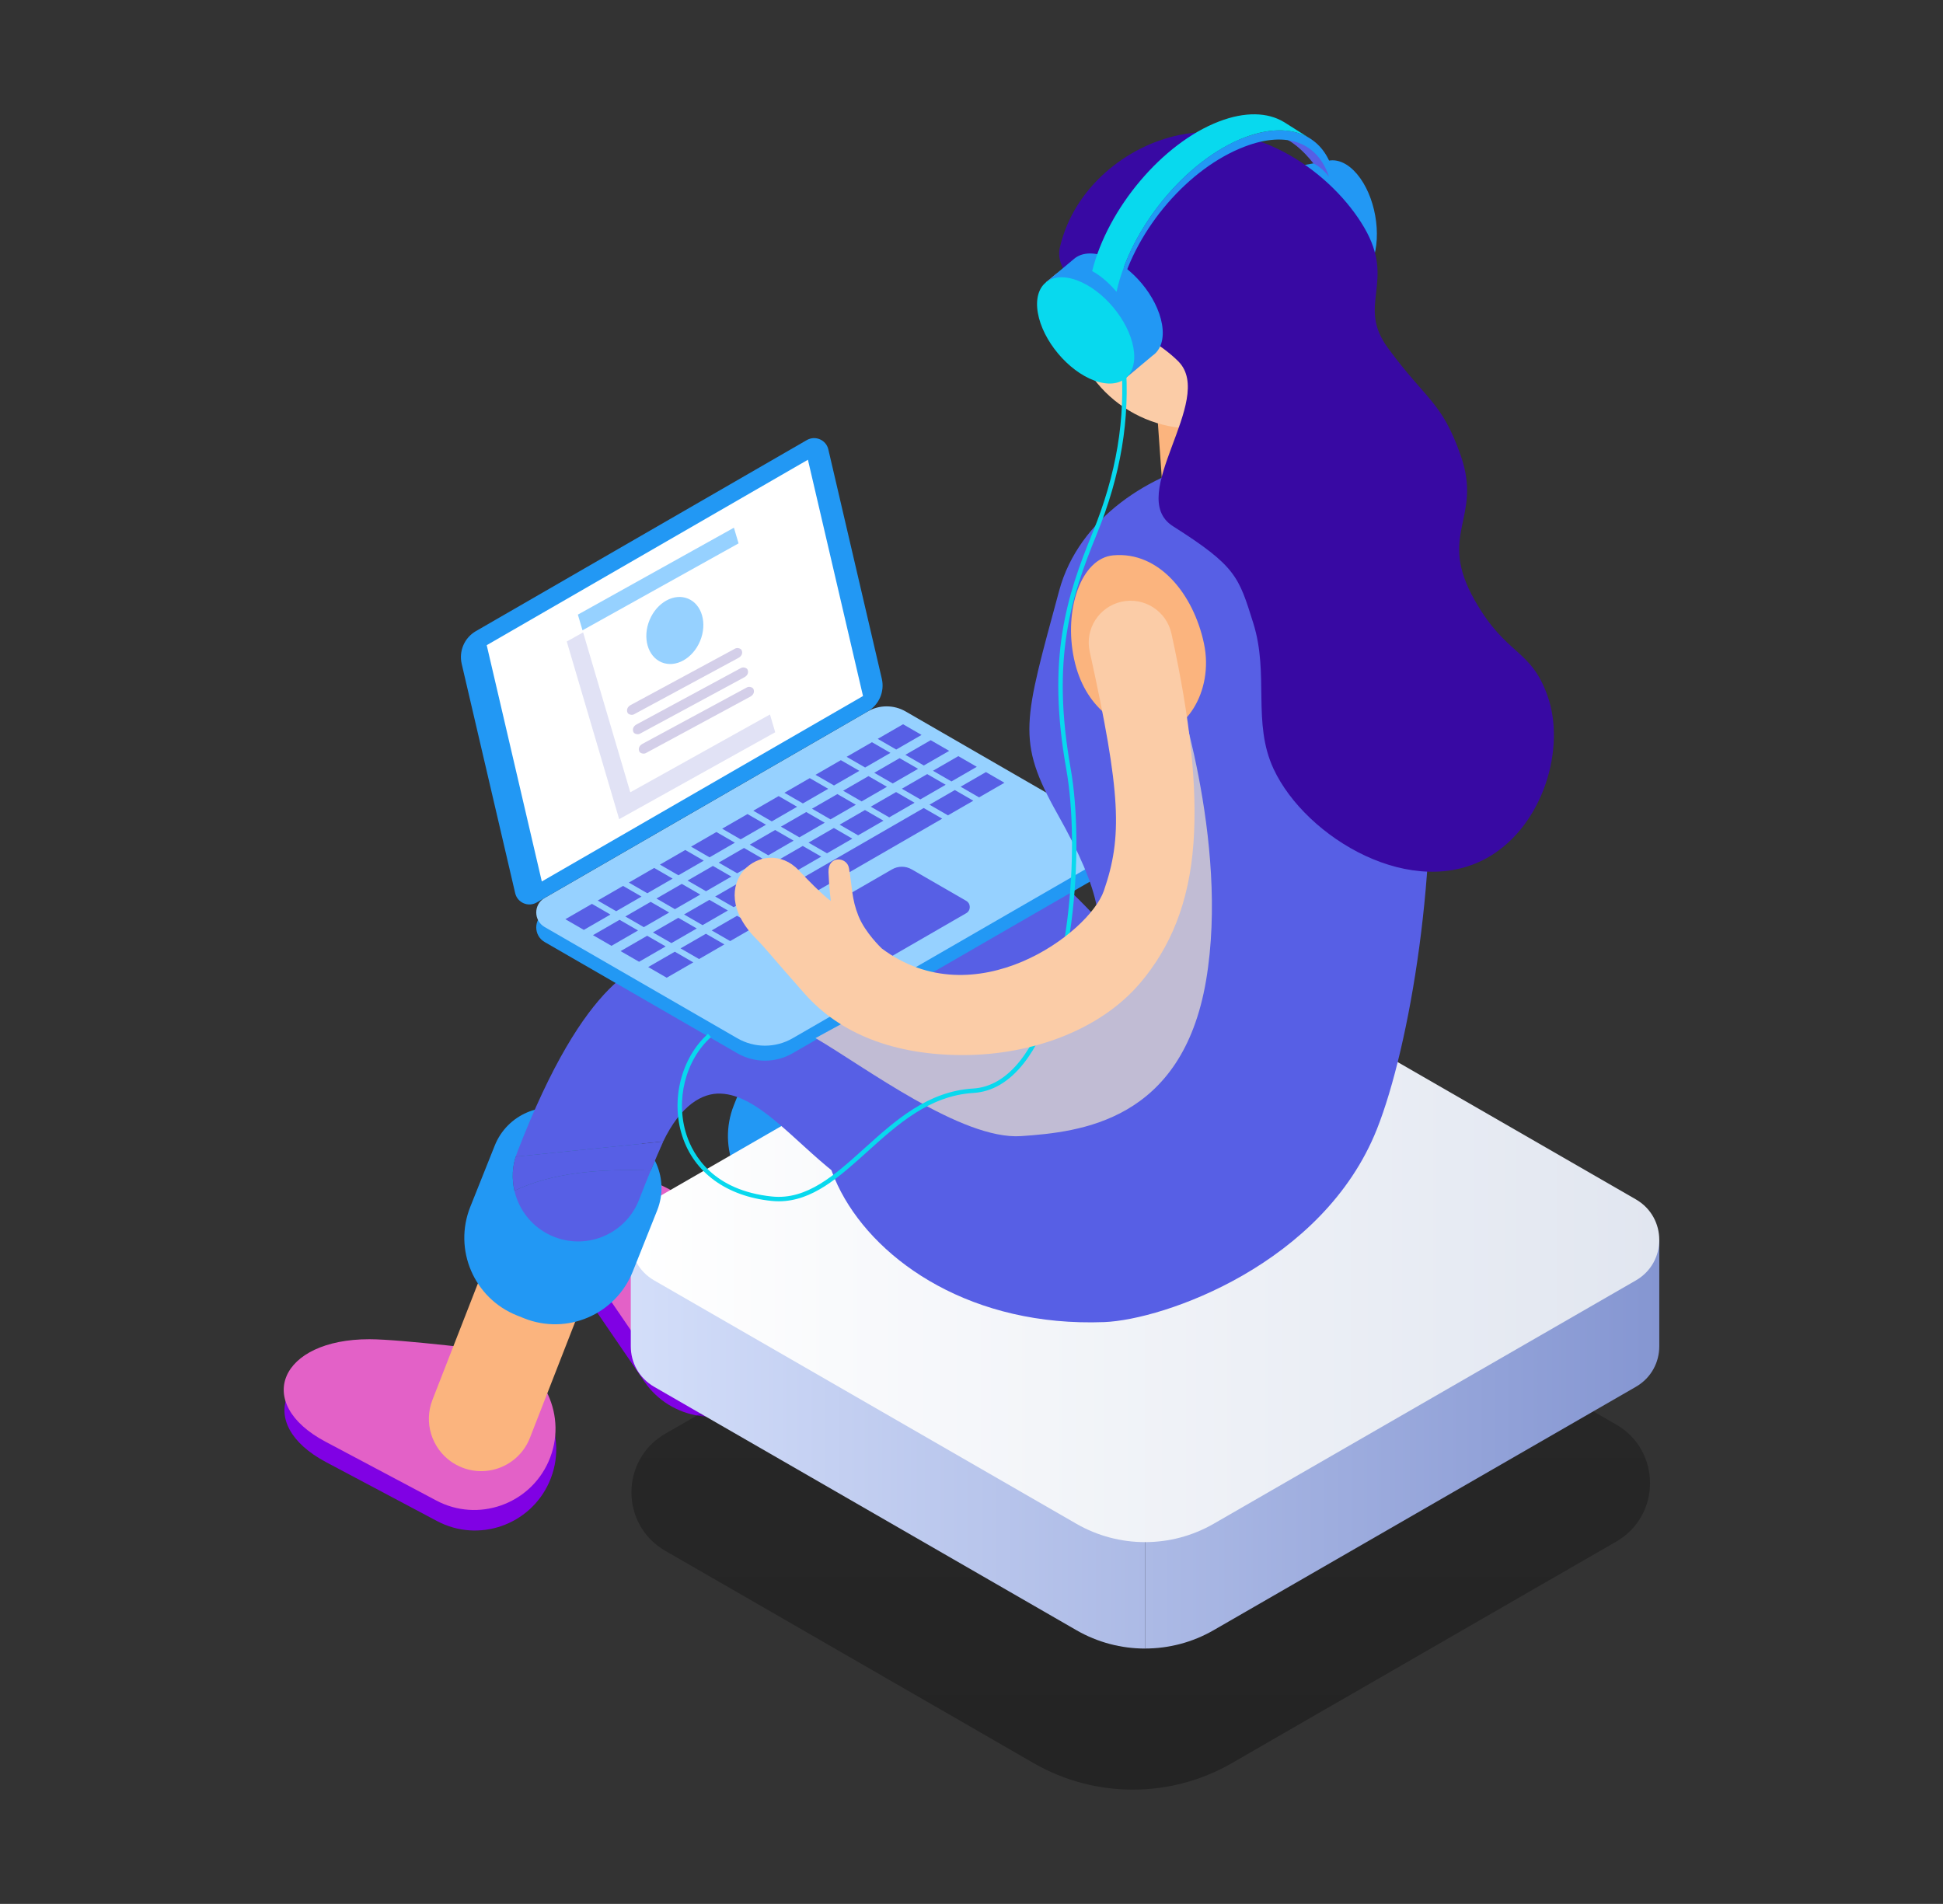 <?xml version="1.0" encoding="utf-8"?>
<!-- Generator: Adobe Illustrator 16.0.0, SVG Export Plug-In . SVG Version: 6.00 Build 0)  -->
<!DOCTYPE svg PUBLIC "-//W3C//DTD SVG 1.1//EN" "http://www.w3.org/Graphics/SVG/1.1/DTD/svg11.dtd">
<svg version="1.1" xmlns="http://www.w3.org/2000/svg" xmlns:xlink="http://www.w3.org/1999/xlink" x="0px" y="0px"
	 width="169.66px" height="166.258px" viewBox="0 0 169.66 166.258" enable-background="new 0 0 169.66 166.258"
	 xml:space="preserve">
<rect x="0" y="0" width="169.66" height="166.258" fill="#333333" stroke="none"/>
<g id="Layer_2">
</g>
<g id="Layer_1">
	<g>
		<path fill="#8001E4" d="M50.073,111.589l6.189,9.052c2.314,3.385,7.027,4.092,10.25,1.539l0,0
			c3.353-2.656,3.605-7.643,0.538-10.607c0,0-6.935-4.818-9.422-6.124C50.711,101.818,46.019,105.658,50.073,111.589z"/>
		<path fill="#E361C7" d="M50.85,109.972l6.188,9.052c2.314,3.384,7.026,4.092,10.25,1.539l0,0
			c3.353-2.656,3.605-7.643,0.537-10.607c0,0-6.934-4.818-9.421-6.124C51.487,100.2,46.795,104.041,50.85,109.972z"/>
		<path fill="#FBB47E" d="M62.383,118.732c-1.664-1.186-2.378-3.389-1.601-5.379l5.426-13.904c0.917-2.35,3.565-3.512,5.915-2.594
			c2.351,0.917,3.512,3.565,2.594,5.915l-5.426,13.905c-0.917,2.35-3.565,3.512-5.915,2.594
			C63.016,119.128,62.685,118.947,62.383,118.732z"/>
		<path fill="#2298F4" d="M68.784,106.235l-0.629-0.251c-3.743-1.494-5.565-5.74-4.071-9.483l2.136-5.351
			c1.079-2.703,4.145-4.019,6.848-2.94l4.395,1.754c2.703,1.079,4.02,4.146,2.94,6.848l-2.137,5.351
			C76.772,105.907,72.526,107.729,68.784,106.235z"/>
		<path fill="#D4CFE9" d="M70.386,107.903c0,0,13.34,12.107,29.9,10.296c17.159-1.877,23.827-15.07,15.763-18.76
			c-6.875-3.145-18.595-7.165-18.595-7.165L70.386,107.903z"/>
		<defs>
			<filter id="Adobe_OpacityMaskFilter" filterUnits="userSpaceOnUse" x="55.135" y="103.542" width="88.943" height="52.737">
				<feFlood  style="flood-color:white;flood-opacity:1" result="back"/>
				<feBlend  in="SourceGraphic" in2="back" mode="normal"/>
			</filter>
		</defs>
		<mask maskUnits="userSpaceOnUse" x="55.135" y="103.542" width="88.943" height="52.737" id="SVGID_1_">
			<g filter="url(#Adobe_OpacityMaskFilter)">
				<defs>
					<filter id="Adobe_OpacityMaskFilter_1_" filterUnits="userSpaceOnUse" x="55.135" y="103.542" width="88.943" height="52.737">
						<feFlood  style="flood-color:white;flood-opacity:1" result="back"/>
						<feBlend  in="SourceGraphic" in2="back" mode="normal"/>
					</filter>
				</defs>
				<mask maskUnits="userSpaceOnUse" x="55.135" y="103.542" width="88.943" height="52.737" id="SVGID_1_">
				</mask>
				<linearGradient id="SVGID_2_" gradientUnits="userSpaceOnUse" x1="99.607" y1="156.279" x2="99.607" y2="103.542">
					<stop  offset="0" style="stop-color:#FFFFFF"/>
					<stop  offset="0.016" style="stop-color:#F3F3F3"/>
					<stop  offset="0.091" style="stop-color:#C1C1C1"/>
					<stop  offset="0.171" style="stop-color:#939393"/>
					<stop  offset="0.255" style="stop-color:#6B6B6B"/>
					<stop  offset="0.343" style="stop-color:#4A4A4A"/>
					<stop  offset="0.437" style="stop-color:#2F2F2F"/>
					<stop  offset="0.539" style="stop-color:#1A1A1A"/>
					<stop  offset="0.653" style="stop-color:#0B0B0B"/>
					<stop  offset="0.788" style="stop-color:#030303"/>
					<stop  offset="1" style="stop-color:#000000"/>
				</linearGradient>
				<path mask="url(#SVGID_1_)" fill="url(#SVGID_2_)" d="M58.092,135.425l32.163,18.539c5.356,3.087,11.956,3.087,17.312,0
					l33.555-19.342c3.942-2.272,3.942-7.953,0-10.225l-32.163-18.539c-5.356-3.088-11.956-3.088-17.312,0L58.092,125.2
					C54.15,127.473,54.15,133.153,58.092,135.425z"/>
			</g>
		</mask>
		<linearGradient id="SVGID_3_" gradientUnits="userSpaceOnUse" x1="99.607" y1="156.279" x2="99.607" y2="103.542">
			<stop  offset="0" style="stop-color:#000000;stop-opacity:0.3"/>
			<stop  offset="1" style="stop-color:#000000;stop-opacity:0.2"/>
		</linearGradient>
		<path fill="url(#SVGID_3_)" d="M58.092,135.425l32.163,18.539c5.356,3.087,11.956,3.087,17.312,0l33.555-19.342
			c3.942-2.272,3.942-7.953,0-10.225l-32.163-18.539c-5.356-3.088-11.956-3.088-17.312,0L58.092,125.2
			C54.15,127.473,54.15,133.153,58.092,135.425z"/>
		<g>
			<linearGradient id="SVGID_4_" gradientUnits="userSpaceOnUse" x1="42.845" y1="126.117" x2="159.767" y2="126.117">
				<stop  offset="0" style="stop-color:#DEE8FF"/>
				<stop  offset="1" style="stop-color:#788ACB"/>
			</linearGradient>
			<path fill="url(#SVGID_4_)" d="M105.975,142.355l36.864-21.25c1.365-0.787,2.047-2.163,2.047-3.54v-9.292l-44.904,25.883v9.801
				C102.052,143.959,104.121,143.425,105.975,142.355z"/>
			<linearGradient id="SVGID_5_" gradientUnits="userSpaceOnUse" x1="42.846" y1="126.117" x2="159.767" y2="126.117">
				<stop  offset="0" style="stop-color:#DEE8FF"/>
				<stop  offset="1" style="stop-color:#788ACB"/>
			</linearGradient>
			<path fill="url(#SVGID_5_)" d="M57.126,121.106l36.863,21.25c1.854,1.07,3.924,1.604,5.993,1.604v-9.801l-44.903-25.883v9.292
				C55.079,118.943,55.761,120.319,57.126,121.106z"/>
		</g>
		<linearGradient id="SVGID_6_" gradientUnits="userSpaceOnUse" x1="55.079" y1="108.274" x2="144.886" y2="108.274">
			<stop  offset="6.300000e-007" style="stop-color:#FFFFFF"/>
			<stop  offset="1" style="stop-color:#E1E6F0"/>
		</linearGradient>
		<path fill="url(#SVGID_6_)" d="M57.126,111.814l36.863,21.25c3.708,2.137,8.278,2.137,11.986,0l36.864-21.25
			c2.729-1.573,2.729-5.506,0-7.08l-36.864-21.249c-3.708-2.138-8.278-2.138-11.986,0l-36.863,21.249
			C54.396,106.308,54.396,110.241,57.126,111.814z"/>
		<path fill="#464982" d="M67.799,93.542c-0.025,0.527,0.023,1.051,0.141,1.556C67.822,94.544,67.78,94.028,67.799,93.542z"/>
		<polygon fill="#CBD9D9" points="67.94,95.097 67.94,95.097 67.94,95.097 		"/>
		<path fill="#575FE5" d="M102.297,89.236c-0.271-0.211,0.342-1.96,0.067-2.176c-5.002-3.945-11.855-15.977-20.223-13.647
			c-2.268,0.631-7.189,1.693-13.192,17.267c-0.046,0.119-0.086,0.238-0.124,0.358l0,0c-0.025,0.079-0.047,0.159-0.069,0.24
			c-0.051,0.189-0.091,0.379-0.122,0.57c-0.001,0.009-0.003,0.019-0.004,0.028c-0.015,0.101-0.027,0.203-0.037,0.304
			c-0.007,0.072-0.014,0.143-0.018,0.216c-0.001,0.021-0.002,0.043-0.003,0.065c-0.02,0.486,0.023,1.002,0.141,1.556v0
			c0.31,1.337,1.097,2.545,2.246,3.364c0.382,0.272,0.805,0.501,1.263,0.678c2.942,1.134,6.247-0.332,7.38-3.274
			c0.345-0.896,0.686-1.747,1.022-2.561c0.36-0.872,0.715-1.697,1.064-2.479c1.542-3.214,2.301-3.525,3.917-3.453
			c3.236,0.146,5.202,8.427,8.804,11.267c0.284,0.225,0.567,0.447,0.847,0.667c2.483,1.945,6.071,1.507,8.015-0.975
			C105.216,94.769,104.779,91.18,102.297,89.236z"/>
		<path fill="#8001E4" d="M28.479,127.686l9.686,5.142c3.621,1.922,8.123,0.36,9.792-3.399l0,0c1.735-3.909-0.357-8.442-4.452-9.642
			c0,0-8.378-1.046-11.188-1.047C24.505,118.736,22.133,124.317,28.479,127.686z"/>
		<path fill="#E361C7" d="M28.416,125.893l9.686,5.142c3.621,1.922,8.124,0.36,9.792-3.398v0c1.736-3.909-0.357-8.442-4.452-9.642
			c0,0-8.378-1.046-11.188-1.047C24.441,116.943,22.07,122.524,28.416,125.893z"/>
		<path fill="#FBB47E" d="M39.364,127.618c-1.664-1.186-2.378-3.39-1.602-5.379l5.426-13.905c0.917-2.35,3.565-3.511,5.915-2.594
			c2.351,0.917,3.512,3.565,2.594,5.916l-5.425,13.904c-0.917,2.35-3.565,3.512-5.916,2.594
			C39.997,128.013,39.665,127.832,39.364,127.618z"/>
		<path fill="#2298F4" d="M45.764,115.12l-0.628-0.251c-3.742-1.494-5.566-5.74-4.071-9.483l2.136-5.351
			c1.08-2.703,4.146-4.02,6.848-2.94l4.395,1.754c2.703,1.079,4.02,4.145,2.94,6.848l-2.136,5.352
			C53.752,114.792,49.506,116.615,45.764,115.12z"/>
		<path fill="#464982" d="M44.78,102.426c-0.025,0.527,0.023,1.051,0.141,1.556C44.802,103.429,44.76,102.913,44.78,102.426z"/>
		<path fill="#575FE5" d="M80.78,94.1c-0.27-0.211-0.543-0.426-0.817-0.643c-5.003-3.945-13.247-12.409-21.615-10.079
			c-2.269,0.632-7.19,1.693-13.192,17.267c-0.046,0.12-0.086,0.239-0.124,0.358l12.876-1.322l-0.013,0.03
			c1.542-3.214,3.437-4.285,5.052-4.212c3.236,0.145,6.343,4.083,9.945,6.923c0.285,0.225,0.567,0.447,0.847,0.666
			c2.482,1.945,6.071,1.508,8.015-0.974C83.699,99.632,83.262,96.043,80.78,94.1z"/>
		<path fill="#575FE5" d="M44.92,103.982c0.31,1.337,1.097,2.546,2.246,3.365c0.382,0.272,0.806,0.501,1.263,0.678
			c2.942,1.134,6.247-0.333,7.38-3.274c0.345-0.896,0.686-1.748,1.022-2.561l-0.01,0.023
			C52.305,102.047,48.178,102.417,44.92,103.982z"/>
		<polygon fill="#CBD9D9" points="44.92,103.982 44.92,103.982 44.92,103.982 		"/>
		<path fill="#464982" d="M45.032,101.003L45.032,101.003c-0.025,0.08-0.047,0.16-0.069,0.24c-0.05,0.19-0.091,0.38-0.122,0.57
			c-0.001,0.009-0.002,0.019-0.004,0.028c-0.016,0.101-0.027,0.203-0.037,0.304c-0.007,0.072-0.014,0.143-0.018,0.216
			c-0.001,0.021-0.002,0.043-0.003,0.065c-0.02,0.486,0.022,1.003,0.141,1.556v0c3.257-1.565,7.384-1.935,11.901-1.769l0.01-0.023
			c0.36-0.872,0.715-1.697,1.064-2.479l0.013-0.03L45.032,101.003z"/>
		<path fill="#575FE5" d="M45.032,101.003L45.032,101.003c-0.025,0.08-0.047,0.16-0.069,0.24c-0.05,0.19-0.091,0.38-0.122,0.57
			c-0.001,0.009-0.002,0.019-0.004,0.028c-0.016,0.101-0.027,0.203-0.037,0.304c-0.007,0.072-0.014,0.143-0.018,0.216
			c-0.001,0.021-0.002,0.043-0.003,0.065c-0.02,0.486,0.022,1.003,0.141,1.556v0c3.257-1.565,7.384-1.935,11.901-1.769l0.01-0.023
			c0.36-0.872,0.715-1.697,1.064-2.479l0.013-0.03L45.032,101.003z"/>
		<g>
			<path fill="#2298F4" d="M47.559,79.718L75.76,63.436c1.026-0.592,2.291-0.592,3.317,0l17.675,10.205
				c0.937,0.541,0.937,1.893,0,2.434L69.209,91.976c-1.493,0.862-3.333,0.862-4.826,0l-16.824-9.713
				C46.58,81.697,46.58,80.284,47.559,79.718z"/>
			<path fill="#96D1FF" d="M47.559,78.41L75.76,62.127c1.026-0.592,2.291-0.592,3.317,0l17.675,10.205
				c0.937,0.541,0.937,1.894,0,2.434L69.209,90.667c-1.493,0.862-3.333,0.862-4.826,0l-16.824-9.713
				C46.58,80.389,46.58,78.975,47.559,78.41z"/>
			<path fill="#2298F4" d="M41.553,55.114L70.45,38.43c0.741-0.428,1.686-0.019,1.879,0.815l4.669,20.025
				c0.262,1.122-0.242,2.282-1.238,2.857L46.864,78.81c-0.741,0.428-1.686,0.019-1.879-0.814L40.315,57.97
				C40.054,56.849,40.557,55.689,41.553,55.114z"/>
			<polygon fill="#FFFFFF" points="42.499,56.341 70.546,40.148 75.357,60.781 47.31,76.974 			"/>
			<g>
				<path fill="#575FE5" d="M70.698,81.151l4.758,2.747c0.533,0.308,1.189,0.308,1.722,0l7.19-4.151c0.416-0.24,0.416-0.841,0-1.081
					l-4.757-2.747c-0.533-0.308-1.189-0.308-1.722,0l-7.19,4.151C70.282,80.311,70.282,80.911,70.698,81.151z"/>
				<polygon fill="#575FE5" points="83.878,68.7 85.492,69.631 87.705,68.354 86.091,67.422 				"/>
				<polygon fill="#575FE5" points="81.161,70.269 82.775,71.2 84.988,69.922 83.374,68.991 				"/>
				<polygon fill="#575FE5" points="67.882,77.935 69.496,78.867 82.271,71.491 80.657,70.56 				"/>
				<polygon fill="#575FE5" points="64.86,79.68 66.474,80.611 68.687,79.334 67.073,78.402 				"/>
				<polygon fill="#575FE5" points="62.143,81.249 63.757,82.18 65.97,80.903 64.356,79.971 				"/>
				<polygon fill="#575FE5" points="59.426,82.817 61.041,83.749 63.253,82.471 61.639,81.54 				"/>
				<polygon fill="#575FE5" points="56.601,84.448 58.215,85.38 60.536,84.04 58.922,83.108 				"/>
				<polygon fill="#575FE5" points="81.466,67.307 83.08,68.239 85.292,66.962 83.679,66.03 				"/>
				<polygon fill="#575FE5" points="78.75,68.876 80.363,69.808 82.576,68.53 80.962,67.598 				"/>
				<polygon fill="#575FE5" points="76.032,70.445 77.646,71.376 79.859,70.099 78.245,69.167 				"/>
				<polygon fill="#575FE5" points="73.316,72.013 74.929,72.945 77.143,71.667 75.529,70.736 				"/>
				<polygon fill="#575FE5" points="70.599,73.582 72.213,74.514 74.425,73.236 72.812,72.304 				"/>
				<polygon fill="#575FE5" points="67.882,75.15 69.496,76.082 71.709,74.804 70.095,73.873 				"/>
				<polygon fill="#575FE5" points="65.166,76.719 66.779,77.65 68.992,76.373 67.378,75.441 				"/>
				<polygon fill="#575FE5" points="62.448,78.288 64.063,79.219 66.275,77.941 64.661,77.01 				"/>
				<polygon fill="#575FE5" points="59.731,79.856 61.345,80.788 63.558,79.51 61.944,78.579 				"/>
				<polygon fill="#575FE5" points="57.014,81.424 58.628,82.356 60.841,81.079 59.227,80.147 				"/>
				<polygon fill="#575FE5" points="54.19,83.056 55.804,83.987 58.125,82.647 56.51,81.715 				"/>
				<polygon fill="#575FE5" points="79.055,65.915 80.668,66.846 82.881,65.569 81.267,64.637 				"/>
				<polygon fill="#575FE5" points="76.338,67.484 77.952,68.416 80.165,67.138 78.551,66.206 				"/>
				<polygon fill="#575FE5" points="73.621,69.052 75.235,69.984 77.447,68.707 75.833,67.774 				"/>
				<polygon fill="#575FE5" points="70.904,70.621 72.518,71.552 74.731,70.275 73.117,69.343 				"/>
				<polygon fill="#575FE5" points="68.187,72.189 69.801,73.121 72.014,71.843 70.4,70.912 				"/>
				<polygon fill="#575FE5" points="65.47,73.758 67.084,74.69 69.297,73.412 67.683,72.48 				"/>
				<polygon fill="#575FE5" points="62.753,75.326 64.367,76.258 66.58,74.981 64.966,74.049 				"/>
				<polygon fill="#575FE5" points="60.037,76.895 61.65,77.827 63.863,76.549 62.25,75.617 				"/>
				<polygon fill="#575FE5" points="57.32,78.463 58.933,79.395 61.147,78.117 59.533,77.186 				"/>
				<polygon fill="#575FE5" points="54.603,80.032 56.217,80.964 58.43,79.686 56.815,78.754 				"/>
				<polygon fill="#575FE5" points="51.777,81.663 53.392,82.595 55.713,81.255 54.099,80.323 				"/>
				<polygon fill="#575FE5" points="76.642,64.522 78.256,65.454 80.469,64.177 78.855,63.245 				"/>
				<polygon fill="#575FE5" points="73.926,66.091 75.54,67.023 77.752,65.746 76.138,64.813 				"/>
				<polygon fill="#575FE5" points="71.209,67.66 72.823,68.591 75.036,67.313 73.422,66.382 				"/>
				<polygon fill="#575FE5" points="68.493,69.229 70.106,70.16 72.319,68.882 70.706,67.951 				"/>
				<polygon fill="#575FE5" points="65.775,70.797 67.39,71.729 69.602,70.451 67.988,69.519 				"/>
				<polygon fill="#575FE5" points="63.058,72.365 64.672,73.297 66.885,72.02 65.271,71.088 				"/>
				<polygon fill="#575FE5" points="60.342,73.934 61.956,74.866 64.168,73.588 62.554,72.656 				"/>
				<polygon fill="#575FE5" points="57.625,75.502 59.238,76.435 61.452,75.157 59.837,74.225 				"/>
				<polygon fill="#575FE5" points="54.908,77.071 56.522,78.003 58.734,76.726 57.121,75.793 				"/>
				<polygon fill="#575FE5" points="52.191,78.64 53.805,79.571 56.017,78.294 54.404,77.362 				"/>
				<polygon fill="#575FE5" points="49.366,80.271 50.98,81.203 53.301,79.863 51.687,78.93 				"/>
			</g>
			<g>
				<polygon fill="#E1E2F5" points="67.691,63.943 54.065,71.534 49.489,56.019 63.115,48.429 				"/>
				<polygon fill="#FFFFFF" points="68.662,61.596 55.036,69.187 50.459,53.672 64.085,46.082 				"/>
				<polygon fill="#96D1FF" points="64.49,47.451 50.864,55.041 50.459,53.672 64.085,46.082 				"/>
				<path fill="#D4CFE9" d="M64.762,56.785c-0.07-0.167-0.385-0.25-0.568-0.148l-9.127,4.932c-0.277,0.154-0.382,0.407-0.274,0.661
					c0.069,0.167,0.385,0.25,0.567,0.148l9.128-4.931C64.765,57.292,64.87,57.04,64.762,56.785z"/>
				<path fill="#D4CFE9" d="M65.277,58.479c-0.07-0.167-0.386-0.25-0.568-0.148l-9.128,4.931c-0.277,0.155-0.382,0.406-0.274,0.662
					c0.07,0.167,0.386,0.25,0.568,0.148l9.127-4.932C65.28,58.986,65.384,58.734,65.277,58.479z"/>
				<path fill="#D4CFE9" d="M65.792,60.174c-0.07-0.168-0.386-0.25-0.568-0.149l-9.127,4.932c-0.277,0.154-0.381,0.406-0.275,0.661
					c0.071,0.167,0.386,0.25,0.568,0.148l9.127-4.932C65.794,60.681,65.899,60.429,65.792,60.174z"/>
				
					<ellipse transform="matrix(0.924 0.383 -0.383 0.924 25.567 -18.366)" fill="#96D1FF" cx="58.918" cy="55.041" rx="2.388" ry="3.01"/>
			</g>
		</g>
		<g>
			
				<linearGradient id="SVGID_7_" gradientUnits="userSpaceOnUse" x1="1678.188" y1="683.265" x2="1685.638" y2="683.265" gradientTransform="matrix(-0.941 -0.34 -0.34 0.941 1928.936 -51.564)">
				<stop  offset="0.332" style="stop-color:#EBB381"/>
				<stop  offset="1" style="stop-color:#A36BAA"/>
			</linearGradient>
			<path fill="url(#SVGID_7_)" d="M113.845,14.419c0.009-0.002,0.018-0.003,0.025-0.004l0.013-0.002l0,0
				c0.785-0.129,1.66,0.253,2.442,1.182c1.583,1.876,2.189,5.269,1.356,7.578c-0.447,1.238-1.217,1.913-2.08,1.983l-0.849,0.151
				l1.167-1.157l0.087-0.102l0.405-0.743l0.388-1.595l-0.176-3.141l-1.526-2.819l-0.684-0.451l-0.479-0.316l-1.076-0.389
				L113.845,14.419z"/>
			<path fill="#2298F4" d="M114.754,25.307l3.02-0.54c0.863-0.071,1.633-0.746,2.08-1.983c0.834-2.309,0.227-5.702-1.356-7.579
				c-0.783-0.928-1.658-1.311-2.443-1.182l0,0l-0.013,0.002c-0.009,0.001-0.017,0.003-0.026,0.004l-3.156,0.564L114.754,25.307z"/>
			<path fill="#FFFFFF" d="M110.927,16.561c-0.833,2.309-0.227,5.702,1.356,7.578c1.583,1.877,3.542,1.526,4.375-0.782
				c0.834-2.31,0.227-5.702-1.355-7.579C113.72,13.901,111.761,14.252,110.927,16.561z"/>
		</g>
		<path fill="#575FE5" d="M96.406,115.452c5.257-0.198,19.149-5.094,23.821-16.842c5.753-14.469,10.639-63.354-14.056-58.461
			c-5.629,1.115-11.965,5.056-13.683,11.421c-3.083,11.421-3.788,13.047-0.138,19.532c7.609,13.521,2.814,14.89-11.945,18.159
			C63.376,93.034,73.534,116.315,96.406,115.452z"/>
		<g>
			<path fill="#FBB47E" d="M104.412,45.141c-1.59-0.302-2.841-1.641-2.961-3.331l-0.898-12.589
				c-0.144-2.013,1.372-3.761,3.385-3.904s3.761,1.372,3.904,3.384l0.898,12.59c0.143,2.013-1.372,3.761-3.384,3.904
				C105.032,45.218,104.715,45.199,104.412,45.141z"/>
		</g>
		<path fill="#FBCCA7" d="M107.865,36.789c5.679-2.024,8.646-8.285,6.628-13.983c-2.018-5.698-8.257-8.675-13.936-6.651
			c-5.678,2.025-8.646,8.286-6.627,13.983C95.947,35.836,102.187,38.813,107.865,36.789z"/>
		<path fill="#7B1AB5" d="M93.5,21.891c0.992,2.353,5.654,2.874,8.54,2.566c3.087-0.329,4.621-0.288,6.48-0.037
			c4.703,0.636,4.727,7.442,7.473,7.154c1.599-0.167,2.588-3.042,2.888-4.575c0.981-5.023-2.529-10.571-7.144-13.191
			c-1.059-0.602-6.063-3.255-11.322-1.067C96.142,14.518,92.371,19.213,93.5,21.891z"/>
		<path fill="#3809A3" d="M102.919,11.802c6.972-1.457,13.49,3.439,16.196,8.058c2.819,4.813-0.707,6.735,2.075,10.526
			c3.381,4.608,4.699,4.656,6.356,9.386c1.947,5.557-2.099,6.821,1.246,12.686c2.766,4.849,4.852,4.15,6.328,8.281
			c1.634,4.571-0.356,11.232-5.016,14.03c-6.685,4.014-16.083-1.594-18.894-7.619c-1.888-4.047-0.36-8.232-1.779-12.75
			c-1.274-4.06-1.502-4.954-7.009-8.449c-4.201-2.667,3.749-11.017,0.494-14.368c-2.815-2.899-11.243-6.241-10.364-9.998
			C93.786,16.318,98.419,12.742,102.919,11.802z"/>
		<path fill="#FBB47E" d="M93.784,57.537c0.915,4.293,3.93,6.171,6.736,6.503c2.806,0.333,5.521-3.559,4.607-7.852
			c-0.914-4.293-3.909-8.055-7.917-7.694C94.396,48.748,92.871,53.245,93.784,57.537z"/>
		<path fill="#C1BCD4" d="M71.209,90.651c4.302,2.514,12.776,8.912,17.952,8.56c5.175-0.354,14.053-1.302,16.148-13.571
			c2.094-12.27-2.887-26.539-2.887-26.539l-4.463,24.061L87.705,89.93l-10.562-2.514L71.209,90.651z"/>
		<g>
			<g>
				
					<linearGradient id="SVGID_8_" gradientUnits="userSpaceOnUse" x1="-137.049" y1="-124.4" x2="-129.6" y2="-124.4" gradientTransform="matrix(-0.985 0.172 0.172 0.985 -14.252 173.744)">
					<stop  offset="0.332" style="stop-color:#EBB381"/>
					<stop  offset="1" style="stop-color:#A36BAA"/>
				</linearGradient>
				<path fill="url(#SVGID_8_)" d="M92.094,24.019c0.007-0.006,0.014-0.011,0.02-0.017l0.01-0.009l0,0
					c0.618-0.501,1.567-0.603,2.707-0.185c2.305,0.844,4.516,3.489,4.937,5.907c0.226,1.296-0.108,2.264-0.822,2.753l-0.663,0.554
					l0.439-1.584l0.026-0.132l-0.017-0.845l-0.455-1.578l-1.712-2.64l-2.724-1.69l-0.817-0.052l-0.573-0.036l-1.126,0.196
					L92.094,24.019z"/>
				<path fill="#2298F4" d="M91.326,24.661l2.46-2.056c0.006-0.005,0.013-0.011,0.02-0.017l0.01-0.008h0
					c0.618-0.502,1.567-0.603,2.708-0.186c2.305,0.845,4.515,3.489,4.937,5.908c0.226,1.296-0.108,2.264-0.822,2.753l-2.354,1.967
					L91.326,24.661z"/>
				<path fill="#08D9EE" d="M90.624,27.326c0.421,2.418,2.631,5.063,4.937,5.907c2.305,0.845,3.832-0.432,3.41-2.85
					c-0.421-2.418-2.632-5.063-4.937-5.908C91.729,23.631,90.202,24.907,90.624,27.326z"/>
			</g>
			<g>
				<path fill="#575FE5" d="M116.041,15.418c0,0-0.638-0.832-1.36-1.148c0,0-1.839-2.521-3.7-2.474
					c-1.86,0.046,1.86-0.046,1.86-0.046l2.124,1.352l1.122,1.796L116.041,15.418z"/>
				<path fill="#2298F4" d="M108.674,12.002c0.15-0.058,0.3-0.111,0.447-0.161c0.069-0.023,0.138-0.042,0.206-0.063
					c0.078-0.024,0.156-0.051,0.232-0.072c0.081-0.023,0.161-0.042,0.241-0.063c0.063-0.016,0.125-0.034,0.188-0.049
					c0.096-0.022,0.189-0.041,0.283-0.06c0.044-0.009,0.091-0.021,0.135-0.028c0.105-0.019,0.208-0.034,0.31-0.049
					c0.033-0.005,0.066-0.011,0.098-0.016c0.113-0.014,0.224-0.025,0.334-0.035c0.021-0.001,0.042-0.005,0.063-0.006
					c0.116-0.009,0.229-0.014,0.342-0.017c0.014,0,0.03-0.001,0.044-0.002c0.12-0.002,0.238,0,0.355,0.003c0.007,0,0.014,0,0.021,0
					c0.121,0.004,0.241,0.013,0.358,0.025c0.002,0,0.003,0,0.005,0c0.835,0.085,1.571,0.348,2.188,0.77
					c0.994,0.678,1.677,1.77,1.965,3.195l-0.449,0.042c-0.968-2.896-3.586-4.055-7.367-2.609
					c-4.893,1.871-9.416,7.127-10.847,12.536l-0.333,0.133C98.713,19.879,103.592,13.946,108.674,12.002z"/>
				<path fill="#08D9EE" d="M112.332,11.41c-0.117-0.012-0.237-0.021-0.358-0.025c-0.007,0-0.014,0-0.021,0
					c-0.117-0.004-0.235-0.006-0.355-0.003c-0.015,0-0.03,0.002-0.044,0.002c-0.113,0.003-0.227,0.008-0.342,0.017
					c-0.021,0.001-0.042,0.005-0.063,0.006c-0.11,0.01-0.221,0.021-0.334,0.035c-0.032,0.004-0.065,0.011-0.098,0.016
					c-0.103,0.015-0.205,0.03-0.31,0.049c-0.044,0.008-0.091,0.019-0.135,0.028c-0.094,0.019-0.188,0.037-0.283,0.06
					c-0.062,0.015-0.125,0.033-0.188,0.049c-0.08,0.021-0.16,0.04-0.241,0.063c-0.076,0.021-0.154,0.048-0.232,0.072
					c-0.068,0.021-0.136,0.041-0.206,0.063c-0.147,0.05-0.297,0.103-0.447,0.161c-5.082,1.943-9.961,7.876-11.18,13.476
					c-0.506-0.589-1.269-1.354-2.129-1.806c1.36-5.478,6.127-11.173,11.086-13.07c2.289-0.875,4.242-0.796,5.643,0.044l0.001-0.001
					l0.021,0.013c0.016,0.01,0.031,0.02,0.046,0.029l2.363,1.491v0.002c0,0,0,0-0.001,0c-0.617-0.422-1.353-0.685-2.188-0.77
					C112.335,11.41,112.333,11.41,112.332,11.41z"/>
			</g>
		</g>
		<path fill="#08D9EE" d="M68,104.903c-0.208,0-0.421-0.011-0.636-0.033c-3.907-0.402-6.746-2.461-7.786-5.648
			c-1.028-3.151-0.106-6.83,2.242-8.946l0.26,0.289c-2.238,2.017-3.115,5.527-2.133,8.537c0.582,1.783,2.325,4.854,7.457,5.383
			c3.063,0.317,5.492-1.878,8.066-4.199c2.72-2.453,5.532-4.99,9.506-5.231c1.526-0.093,2.912-0.917,4.117-2.448
			c4.316-5.482,5.246-18.51,4.013-25.438c-1.724-9.684,0.02-15.081,2.296-20.648c2.083-5.093,2.897-9.974,2.491-14.921l0.387-0.032
			c0.411,5.01-0.413,9.95-2.519,15.1c-2.253,5.51-3.979,10.851-2.274,20.433c1.246,6.998,0.292,20.179-4.09,25.746
			c-1.277,1.622-2.757,2.495-4.398,2.595c-3.838,0.233-6.599,2.724-9.27,5.132C73.266,102.796,70.929,104.903,68,104.903z"/>
		<path fill="#FBCCA7" d="M84.069,92.134c6.035,0,12.027-2.195,15.512-6.32c2.597-3.074,4.249-6.932,4.629-12.167
			c0.354-4.856-0.275-10.849-1.922-18.321c-0.435-1.971-2.385-3.216-4.355-2.781c-1.97,0.434-3.216,2.384-2.781,4.354
			c2.749,12.47,2.857,16.198,1.233,20.894c-1.275,3.688-11.265,11.123-19.398,5.026c-0.024-0.033-1.427-1.341-2.027-2.832
			c-0.604-1.503-0.531-2.464-0.831-4.187c-0.173-0.992-1.84-1.12-1.787,0.357c0.045,1.298,0.204,2.513,0.204,2.513
			s-0.652-0.391-2.808-2.677c-3.002-3.184-8.504,1.163-3.692,6.006c0.816,0.821,1.146,1.312,4.221,4.785
			S78.035,92.134,84.069,92.134z"/>
	</g>
</g>
</svg>
